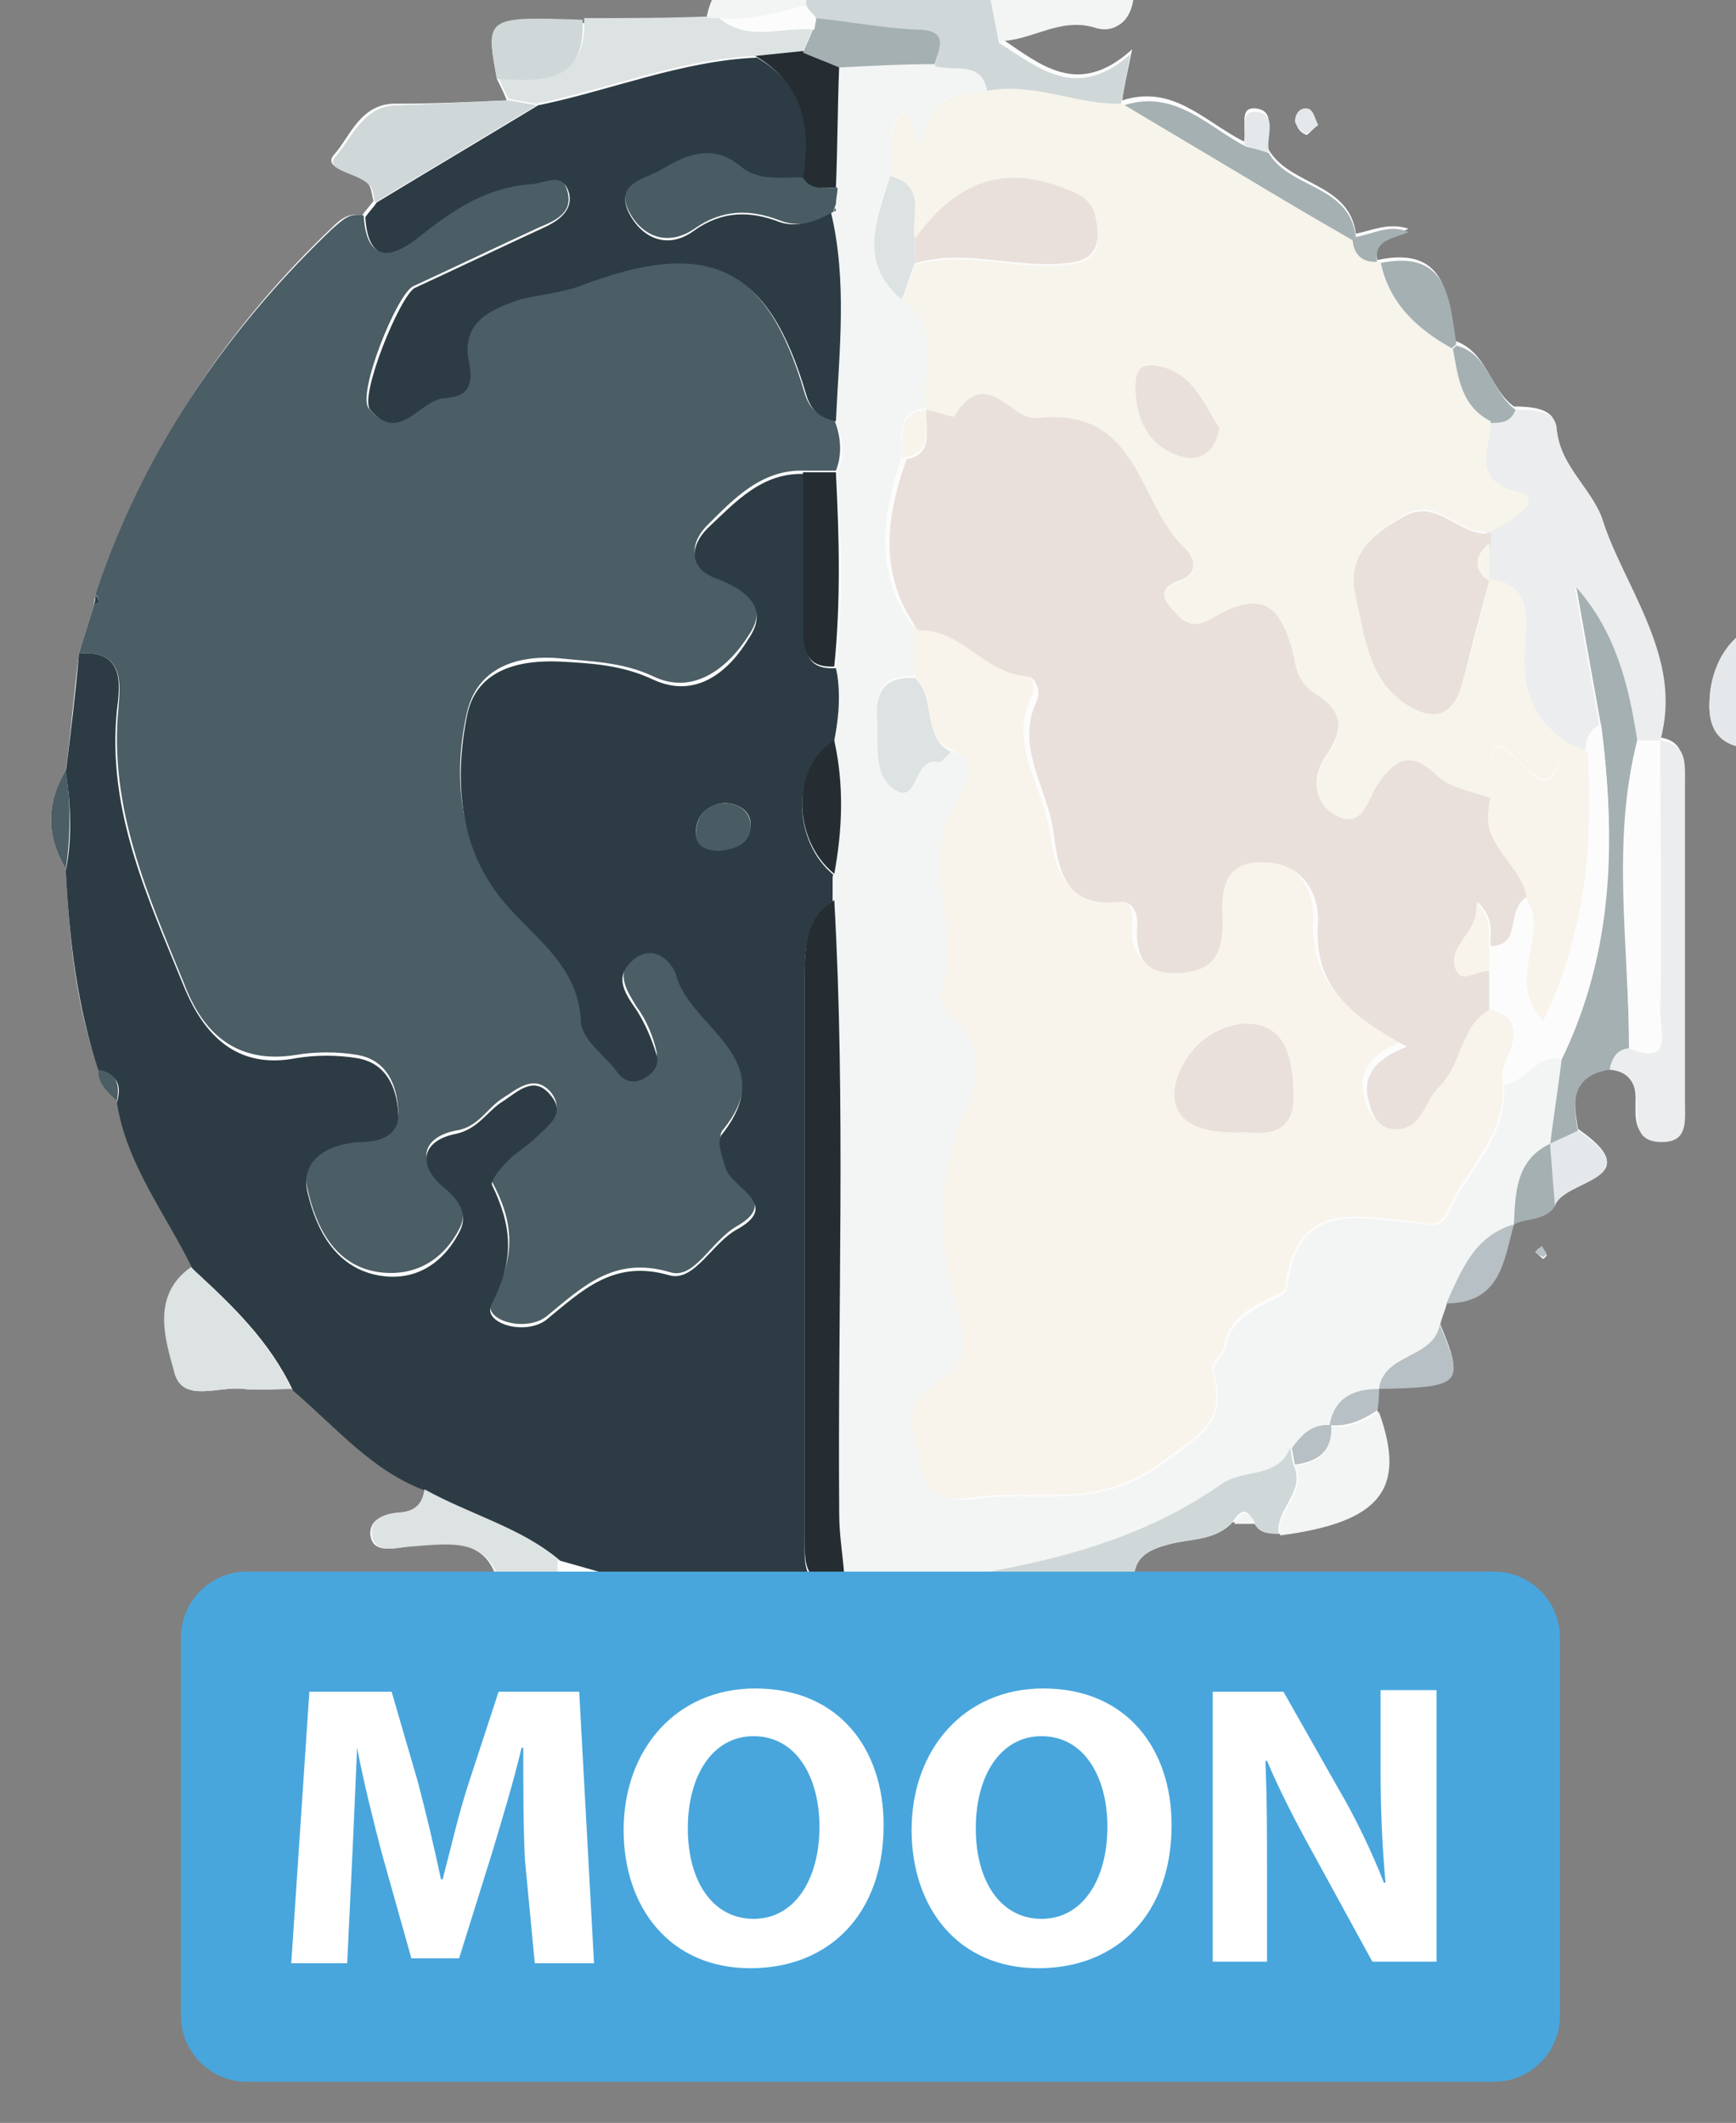 <?xml version="1.0" encoding="utf-8"?>
<!-- Generator: Adobe Illustrator 25.0.0, SVG Export Plug-In . SVG Version: 6.00 Build 0)  -->
<svg version="1.1" id="Layer_1" xmlns="http://www.w3.org/2000/svg" xmlns:xlink="http://www.w3.org/1999/xlink" x="0px" y="0px"
	 width="105.5px" height="129px" viewBox="0 0 105.5 129" style="enable-background:new 0 0 105.5 129;" xml:space="preserve">
<rect x="0" y="0" width="105.5" height="129" fill="#808080" stroke="none"/>
<style type="text/css">
	.st0{fill:#FCFCFC;}
	.st1{fill:#4B5D65;}
	.st2{fill:#2D3C44;}
	.st3{fill:#F2F5F4;}
	.st4{fill:#EBEDEE;}
	.st5{fill:#252D32;}
	.st6{fill:#D0D7D8;}
	.st7{fill:#A5B0B2;}
	.st8{fill:#DDE2E3;}
	.st9{fill:#EEF1F2;}
	.st10{fill:#E5E8EA;}
	.st11{fill:#B7C0C4;}
	.st12{fill:#495C64;}
	.st13{fill:#F8F4EC;}
	.st14{fill:#F7F4EC;}
	.st15{fill:#E9E0DB;}
	.st16{fill:#48A6DD;}
	.st17{fill:#FFFFFF;}
</style>
<g>
	<path class="st0" d="M51.8,108.7c-0.2-1.8,0.3-2.9,2.4-2.8c1,0.1,2.4-0.3,1.8-1.5c-0.8-1.7-1.2-4.3-4.2-3.6
		c-0.7-5.2-2.9-1.2-4.5-0.8c-2,0.7-4.1,0.9-6.2,0.8c-0.7,0-1.6,0-1.8,1c-0.1,0.7,0.3,1.6,0.7,1.5c3.1-0.5,4.5,3.1,7.5,2.7
		c1.4-0.2,2,0.6,2,2"/>
	<path class="st0" d="M51.1-8.5c-0.9,0-1.9,0.3-1.9,1.4c0,1.3,1.1,1.5,2.1,1.6c2.2,0,4.5,0,6.7,0.1c1.1,0,2.7-0.6,3.3,0.9
		c0.6,1.4-0.2,2.6-1.3,3.6c-3.7-0.9-7.4,0.3-11.1,0c-2,0.9-5.3-2.2-6,2.2c-2.5,0-5,0-7.5,0.1C29.5,1,29.5,1,30.2,4.8
		c0.2,0.4,0.4,0.8,0.6,1.3c-2.2,0.1-4.4,0.2-6.6,0.2c-2.3-0.1-2.9,2-3.9,3.1c-0.8,0.9,1.5,1.1,2.1,1.8c0.2,0.3,0.2,0.7,0.3,1
		c-0.2,0.3-0.5,0.6-0.7,0.9c-0.8-0.2-1.3,0.2-1.9,0.8C13.6,20.1,8.8,27.5,5.8,36.1c0,0.2-0.1,0.5-0.1,0.7c-0.3,1-0.6,1.9-0.9,2.9
		c-0.3,2.4-0.5,4.8-0.8,7.1c-1.2,2-1.2,4,0,6C4.2,57,4.6,61.1,6,65c0,0.8,0.6,1.3,1.1,1.9c0.6,3.8,3,6.7,4.6,10.1
		c-2.4,1.8-1.6,4.3-1.1,6.4c0.5,1.9,2.7,0.8,4.2,1c1,0.1,2,0,2.9,0c2.6,2.1,4.8,4.9,8.1,6.1c-0.1,0.8-0.5,1.3-1.4,1.4
		c-0.9,0.1-1.9,0.3-1.9,1.3c0.1,1.2,1.3,0.9,2.1,0.8c2.8-0.3,5.6-0.8,5.8,3.4c0,0.3,0.6,1,0.9,0.9c3.4-0.3,7.1,1.5,10.1-1.3
		c3.2,0.7,6.4,1.9,9.3-0.7c0.2-0.2,0.4-0.5,0.5-0.7c0.2,0.4,0.4,0.8,0.6,1.2c5,2.2,10.5,1.2,15.7,2.2c1.2,0.2,1.5-1.4,1.4-2.6
		c-0.1-1.7,0.7-2.2,2.3-2.6c1.2-0.3,2.7-0.2,3.7-1.3c0.4,0,0.9,0,1.3,0c0.3,0.6,0.9,0.7,1.6,0.7c6.1-0.8,7.7-2.7,5.9-7.5
		c0-0.5,0.1-0.9,0.1-1.4l0,0c5-0.1,5.2-0.3,3.7-3.9c0.1-0.4,0.3-0.8,0.4-1.3c3.2,0,3.5-2.6,4.1-4.8c0,0,0,0,0,0
		c0.9-0.4,1.9-0.2,2.5-1.1c0.4-1.5,5.9-1.5,1.4-4.6c-0.3-1.7-0.5-3.4,1.9-3.8c1.2,0.2,1.6,0.9,1.6,2c0,1.1-0.2,2.4,1.5,2.4
		c1.7,0,1.4-1.4,1.4-2.4c0-6.5,0-13,0-19.5c0-1.1,0.1-2.3-1.5-2.5c1.4-5.1-2.1-9.1-3.5-13.4c-0.5-1.6-2.6-3.2-2.8-5.6
		c-0.1-1-1.5-1.1-2.5-1.1c-1.5-1.1-1.6-3.3-3.6-4c-0.4-2.7-0.5-5.8-4.7-4.9c-0.3-1.5,1.1-1.5,1.9-1.9c-1.2-0.4-2.2,0.1-3.2,0.3
		c-0.4-3.1-4-2.9-5.3-5.1c-0.2-0.9,0.5-2.3-0.7-2.5c-1.2-0.2-0.6,1.2-0.8,2c-2.4-1.2-4.3-3.5-7.4-2.5c0.1-0.8,0.3-1.6,0.6-3.1
		c-3.3,3-5.6,0.9-8-0.7c2-0.1,3.7-1.5,5.9-0.8C68,2.1,68.9,1,68.9-0.5c0-2.1,0-4.2,0-6.3"/>
	<path class="st0" d="M68.9,103c0.1-1.5-0.4-2.3-2.1-2.3c-1.7,0.1-3.4,0.1-5.1,0c-1.6,0-3.5,0.4-3.5,1.9c0,1.9,2.1,0.7,3.3,1.1
		c0.1,3.7,3,1.9,4.7,2.2C68.3,106.2,69.1,105,68.9,103z"/>
	<path class="st0" d="M-6.5,71.5c0.5-1.3,1.2-2.1,2.7-2c1.3,0.1,2.1-0.5,2.1-1.9c0.1-1.6-0.5-2.6-2-3.1c-4-1.3-5.4-0.1-5.4,4.7"/>
	<path class="st0" d="M108.6,37.6c-2.7,0-4.5,2-4.7,4.8c-0.3,3.8,3,2.9,4.6,3.1c2.9,0.3,1.8-2,1.5-3.7"/>
	<path class="st0" d="M33.1,108.2c1.6-0.2,4.1,0.8,3.8-2.4c-0.2-3.1-2.8-2.5-4.7-2.8c-1.8-0.3-2.7,0.4-2.7,2.4"/>
	<path class="st0" d="M-7.9,37.6c-2.3,1.2-0.9,3.4-1.2,5.1c-0.2,1.2-0.2,2.5,1.6,2.7c0.1,0,0.2-0.1,0.3-0.1c2.2-1.5-0.9-4.3,1.3-5.9
		c0.5-0.3-0.3-1-0.9-1.3C-7,37.9-7.4,37.8-7.9,37.6z"/>
	<path class="st0" d="M80.1,7.6c-0.2-0.4-0.3-0.9-0.5-0.9c-0.6-0.2-0.9,0.2-0.8,0.8c0,0.3,0.3,0.6,0.6,0.7
		C79.5,8.2,79.8,7.8,80.1,7.6z"/>
	<path class="st0" d="M93.3,76.1c0.2,0.1,0.3,0.3,0.5,0.4c0,0,0.2-0.2,0.2-0.2c-0.1-0.2-0.2-0.3-0.3-0.5
		C93.5,75.8,93.4,76,93.3,76.1z"/>
	<path class="st1" d="M4.8,39.7c0.3-1,0.6-1.9,0.9-2.9C5.8,36.7,6,36.6,6,36.6c0-0.2-0.1-0.4-0.2-0.5c2.9-8.6,7.8-15.9,14.4-22.2
		c0.6-0.5,1-1,1.9-0.8c0.2,3.2,2,2.3,3.4,1.1c2-1.6,4-2.9,6.6-3.1c0.9-0.1,2-1,2.4,0.6c0.3,1.2-0.7,1.7-1.7,2.1
		c-2.6,1.2-5.1,2.4-7.7,3.6c-1,0.5-3.4,6.5-2.7,7.4c1.7,2.1,2.9-0.6,4.5-0.7c1.4-0.1,1.8-0.7,1.5-2.2c-0.5-2.4,1.3-3.2,3.1-3.8
		c1.2-0.4,2.5-0.4,3.6-0.8c7.8-3,11.5-1.3,13.8,6.6c0.3,1,0.9,1.4,1.8,1.6c0.4,1,0.5,2.1,0.1,3.1c-0.6,0-1.3,0-1.9,0
		c-2.6-0.1-4.3,1.7-5.9,3.3c-1.1,1.1-1.1,2.4,0.4,3c1.9,0.7,3.4,1.8,2.1,3.7c-1.2,1.9-3.3,3.7-5.8,2.5c-1.9-0.9-3.9-0.9-5.7-1.1
		c-2.3-0.2-4.9,0.4-5.6,3.2c-0.9,3.9-0.5,7.9,1.9,11c1.9,2.4,4.8,4,5,7.6c0.1,1,1.4,2,2.1,3c0.4,0.5,0.9,0.9,1.6,0.6
		c0.6-0.3,1-0.9,0.9-1.5c-0.2-0.9-0.6-1.9-1.2-2.7c-0.6-1-1.3-2-0.3-3c1.3-1.2,2.4,0.1,2.7,0.9c0.9,3.2,6.5,5.1,2.8,9.6
		c-0.3,0.4,0,1.4,0.2,2.1c0.4,1.2,3.3,2.2,0.7,3.7c-1.6,0.9-2.6,3.3-4.1,2.8c-3.4-1-5.3,0.9-7.5,2.7c-1.3,1-4,0.2-3.3-1
		c1.5-2.7,1.3-4.8,0-7.2c-0.1-0.3,0.5-1.1,1-1.5c0.5-0.5,1.2-0.9,1.7-1.4c0.6-0.7,1.8-1.3,0.9-2.5c-1-1.2-2.1-0.2-2.9,0.3
		c-1,0.6-1.5,1.8-2.9,2c-2,0.4-2.4,1.8-0.8,3.2c1,0.8,1.6,1.7,1,2.8c-1,1.9-2.7,2.9-4.9,2.6c-2.7-0.4-3.8-2.8-4.3-5
		c-0.5-2,1.2-3,3.2-3.1c1.2,0,2.4-0.4,2.3-1.8c-0.1-1.5-0.7-3-2.5-3.3c-1.2-0.2-2.5-0.2-3.7,0c-3.7,0.6-5.7-1.4-6.8-4.3
		c-2.2-5.4-4.6-10.7-4-16.8C7.3,41.6,7.6,39.5,4.8,39.7z"/>
	<path class="st2" d="M4.8,39.7c2.8-0.2,2.5,1.9,2.3,3.5C6.5,49.3,9,54.6,11.2,60c1.2,2.9,3.2,5,6.8,4.3c1.2-0.2,2.5-0.2,3.7,0
		c1.8,0.3,2.4,1.8,2.5,3.3c0.1,1.4-1.1,1.8-2.3,1.8c-2,0.1-3.7,1.1-3.2,3.1c0.5,2.1,1.6,4.5,4.3,5c2.2,0.4,3.9-0.7,4.9-2.6
		c0.6-1.1,0-2-1-2.8c-1.6-1.4-1.2-2.8,0.8-3.2c1.4-0.3,1.9-1.4,2.9-2c0.9-0.6,1.9-1.6,2.9-0.3c0.9,1.1-0.2,1.8-0.9,2.5
		c-0.5,0.5-1.2,0.9-1.7,1.4c-0.4,0.4-1.1,1.2-1,1.5c1.2,2.5,1.4,4.5,0,7.2c-0.7,1.2,2,2,3.3,1c2.2-1.8,4.1-3.7,7.5-2.7
		c1.5,0.4,2.6-2,4.1-2.8c2.7-1.5-0.3-2.5-0.7-3.7c-0.2-0.7-0.6-1.7-0.2-2.1c3.6-4.6-1.9-6.4-2.8-9.6c-0.2-0.8-1.4-2.1-2.7-0.9
		c-1.1,1-0.4,2,0.3,3c0.5,0.8,0.9,1.7,1.2,2.7c0.2,0.6-0.2,1.2-0.9,1.5c-0.7,0.3-1.2,0-1.6-0.6c-0.8-1-2.1-1.9-2.1-3
		c-0.2-3.6-3.2-5.2-5-7.6c-2.4-3.1-2.7-7.1-1.9-11c0.6-2.8,3.3-3.3,5.6-3.2c1.9,0.1,3.8,0.2,5.7,1.1c2.6,1.2,4.6-0.5,5.8-2.5
		c1.3-1.9-0.2-3-2.1-3.7c-1.5-0.6-1.5-1.9-0.4-3c1.7-1.6,3.3-3.4,5.9-3.3c0,3.1,0,6.3,0,9.4c0,1.4,0.1,2.5,1.9,2.4
		c0.4,1.5,0.2,3-0.1,4.5c-2.6,1.5-2.6,6,0,8.1c0,0.5,0,1,0,1.5c-1.7,1.1-1.8,2.9-1.8,4.6c0,11.4,0,22.8,0,34.2
		c0,1.4-0.2,2.9,1.9,2.9c-2.9,2.6-6.1,1.4-9.3,0.7c-0.7-0.6-1.3-1.4-2.3-0.7c-1.7-0.5-3.4-1-5.1-1.5c-2.4-2.1-5.5-2.8-8.2-4.3
		c-3.3-1.2-5.5-3.9-8.1-6.1c-1.4-3-3.7-5.2-6.1-7.4c-1.6-3.3-4-6.3-4.6-10.1c0.3-1,0.1-1.7-1.1-1.9c-1.3-3.9-1.8-8-2-12.2
		c0.4-2,0.3-4,0-6C4.3,44.5,4.6,42.1,4.8,39.7z M44,48.8c-0.9,0.1-1.6,0.6-1.7,1.6c-0.1,1,0.6,1.2,1.4,1.2c1.1,0,2-0.4,1.9-1.7
		C45.5,49.2,44.8,48.8,44,48.8z"/>
	<path class="st3" d="M50.7,45c0.3-1.5,0.4-3,0.1-4.5c0.5-3.9,0.3-7.9,0.1-11.8c0.5-1,0.3-2.1-0.1-3.1c0.2-4.2,0.7-8.5-0.3-12.7
		c0,0,0.2-0.2,0.2-0.2l-0.1-0.3c0-0.3,0.1-0.7,0.1-1C50.9,9,50.9,6.5,51,4.1c2-0.1,3.9-0.1,5.9-0.2c1.1,0.4,2.9-0.4,3.2,1.6
		c-1.6,0.2-3.2,0.1-3.8,2.2c-0.5,1.8-0.5,0.5-0.8-0.1C55,6.2,54.4,7,54.3,7.7c-0.2,0.9-0.1,2-0.2,2.9c-0.8,2.6-2,5.2,0.7,7.5
		c2.7,1.7,1,4.5,1.5,6.7l0,0c-2,0.2-1.4,1.8-1.5,2.9c-1.2,3.6-1.7,7.1,0.7,10.4c0,1,0,2,0,3c-1.8-0.1-2.3,0.8-2.2,2.4
		c0.1,1.6-0.4,3.4,1.1,4.4c1.4,0.9,1.1-2,2.6-1.7c0.2,0,0.5-0.4,0.8-0.6c2.2,0.8,0.8,2.6,0.4,3.3c-2.4,3.8,0.5,7.9-1,11.7
		c-0.1,0.3,0.5,1.1,0.9,1.5c1.8,1.8,1.5,3.7,0.6,5.7c-1.8,3.9-1.5,8.2-0.4,11.9c0.8,2.6,0.3,3.5-1.5,4.6c-2,1.3-1.1,2.9-0.8,4.6
		c0.3,1.8,1.5,2.4,3.2,2.2c3.8-0.6,7.4,0.8,11.4-2.1c2.4-1.8,4-2.5,3.2-5.5c-0.2-0.7,0.6-1.1,0.7-1.6c0.3-2.4,3.6-2.9,3.7-3.5
		c0.6-5.4,4.2-4.4,7.6-4.1c0.9,0.1,1.8,0.4,2.2-0.5c1.1-2.6,3.7-4.7,3.4-7.9c1.4-0.1,2-2,3.6-1.5c-0.2,1.7-0.5,3.5-0.7,5.2
		c0,0,0,0,0,0c-2.2,1-2.1,3-2.3,4.9c0,0,0,0,0,0c-2.4,0.7-3.2,2.8-4.1,4.8c-0.1,0.4-0.3,0.8-0.4,1.3c-0.4,2.1-3.4,1.7-3.7,3.9
		c0,0,0,0,0,0c-1.5,0.1-2.7,0.5-3,2.2l0,0c-1.1-0.1-1.8,0.6-2.4,1.4c-0.8,1.9-2.9,1.3-4.2,2.2c-6.7,4.7-14.7,5.4-22.4,6.6
		c-0.2-0.4-0.4-0.8-0.6-1.2c-0.1-1.2-0.2-2.4-0.3-3.6c-0.2-12.4,0.4-24.9-0.3-37.3c0-0.5,0-1,0-1.5C51.2,50.4,51.2,47.7,50.7,45z"/>
	<path class="st2" d="M50.5,12.9c1,4.2,0.5,8.4,0.3,12.7c-0.9-0.2-1.5-0.6-1.8-1.6c-2.3-7.9-6-9.6-13.8-6.6
		c-1.1,0.4-2.4,0.5-3.6,0.8c-1.8,0.6-3.6,1.4-3.1,3.8c0.3,1.5-0.1,2.1-1.5,2.2c-1.5,0.1-2.7,2.8-4.5,0.7c-0.7-0.8,1.8-6.9,2.7-7.4
		c2.6-1.2,5.1-2.4,7.7-3.6c0.9-0.4,1.9-1,1.7-2.1c-0.4-1.5-1.5-0.6-2.4-0.6c-2.6,0.2-4.6,1.5-6.6,3.1c-1.5,1.2-3.2,2-3.4-1.1
		c0.2-0.3,0.5-0.6,0.7-0.9c3.3-2,6.5-3.9,9.8-5.9c4.4-0.9,8.7-2.7,13.3-2.9c2.9,1.7,3.5,4.3,2.9,7.4c-1.3-0.2-2.7,0.2-3.9-0.7
		c-1.7-1.4-3.3-0.7-4.8,0.2c-1,0.6-2.8,0.8-2,2.5c0.8,1.6,2.4,2.3,4,1.1c1.7-1.2,3.4-1.2,5.2-0.5C48.6,13.9,49.6,13.3,50.5,12.9
		L50.5,12.9z"/>
	<path class="st3" d="M49.6,108c0.1-1.4-0.6-2.2-2-2c-3,0.4-4.5-3.2-7.5-2.7c-0.4,0.1-0.9-0.8-0.7-1.5c0.2-0.9,1-1,1.8-1
		c2.1,0.1,4.2-0.1,6.2-0.8c1.3,1.4,3,0.5,4.5,0.8c3-0.7,3.4,1.9,4.2,3.6c0.6,1.3-0.7,1.6-1.8,1.5c-2.1-0.1-2.6,1-2.4,2.8"/>
	<path class="st3" d="M68.9-6.8c0,2.1,0,4.2,0,6.3c0,1.5-1,2.6-2.3,2.2c-2.2-0.7-3.9,0.8-5.9,0.8c-0.2-1.2-0.5-2.5-0.7-3.7
		c1.1-1,1.8-2.2,1.3-3.6c-0.6-1.5-2.2-0.8-3.3-0.9c-2.2-0.1-4.4,0-6.7-0.1c-1,0-2.1-0.2-2.1-1.6c0-1.1,1-1.4,1.9-1.4"/>
	<path class="st4" d="M92.1,24.9c1,0,2.4,0,2.5,1.1c0.2,2.4,2.3,4,2.8,5.6c1.4,4.4,4.9,8.3,3.5,13.4c0,0,0,0,0,0c-0.5,0-1,0-1.5,0
		c-0.5-3.3-1.3-6.6-3.7-9.3c0.5,2.8,1,5.6,1.5,8.4c-0.7,0.3-0.8,0.9-0.9,1.6c-0.5-0.2-1-0.5-1.5-0.7c-2.1-1.4-2.4-3.5-2.3-5.8
		c0.1-1.7,0.3-3.6-2.2-3.9l0,0c0-0.8,0-1.5,0-2.3c0-0.2,0-0.5,0-0.7c2.5-1.3,2.8-2.1,1.7-2.4c-3-0.7-1.6-2.7-1.7-4.3
		C91.1,25.7,91.8,25.7,92.1,24.9z"/>
	<path class="st5" d="M50.7,54.7c0.7,12.4,0.2,24.8,0.3,37.3c0,1.2,0.2,2.4,0.3,3.6c-0.2,0.2-0.4,0.5-0.5,0.7
		c-2-0.1-1.9-1.5-1.9-2.9c0-11.4,0-22.8,0-34.2C48.9,57.5,49,55.7,50.7,54.7z"/>
	<path class="st6" d="M51.8,96.8c7.8-1.2,15.7-1.9,22.4-6.6c1.4-1,3.4-0.3,4.2-2.2c0.1,0.3,0.1,0.7,0.2,1c0.8,1.6-1.1,2.7-0.9,4.2
		c-0.6,0-1.2,0-1.5-0.7c-0.4-0.9-0.8-0.8-1.3,0c-1,1.1-2.5,1-3.7,1.3c-1.6,0.4-2.4,0.9-2.3,2.6c0.1,1.1-0.2,2.8-1.4,2.6
		C62.3,98,56.8,99,51.8,96.8z"/>
	<path class="st6" d="M60-1.1c0.2,1.2,0.5,2.5,0.7,3.7c2.4,1.5,4.7,3.6,8,0.7c-0.3,1.5-0.4,2.3-0.6,3.1c0,0,0,0,0,0
		c-2.7,0.1-5.4-1.3-8.1-0.8c-0.3-2-2-1.2-3.2-1.6c0.3-1.1,0.8-2.1-1.1-2.1c-2.1,0-4.1-0.4-6.2-0.7c-0.2-0.3-0.5-0.5-0.7-0.8
		c0-0.5,0-1,0-1.4C52.6-0.8,56.3-2,60-1.1z"/>
	<path class="st7" d="M97.3,44.1c-0.5-2.8-1-5.6-1.5-8.4c2.4,2.7,3.2,6,3.7,9.3C98,51.2,99,57.4,99,63.7c-0.8,0.1-1,0.6-1.2,1.3
		c-2.4,0.4-2.2,2.1-1.9,3.8c-0.6,0.3-1.1,0.5-1.7,0.8c0.2-1.7,0.5-3.5,0.7-5.2C98.1,57.8,98.2,51,97.3,44.1z"/>
	<path class="st8" d="M25.8,90.5c2.7,1.5,5.8,2.3,8.2,4.3c-0.2,1.9,0.9,2.7,2.5,2.9c1.1,0.2,2.6,0.5,2.7-1.4
		c1.1-0.7,1.7,0.1,2.3,0.7c-3.1,2.8-6.7,1-10.1,1.3c-0.3,0-0.9-0.6-0.9-0.9c-0.2-4.2-3-3.6-5.8-3.4c-0.8,0.1-2,0.4-2.1-0.8
		c-0.1-1,1-1.3,1.9-1.3C25.3,91.8,25.7,91.3,25.8,90.5z"/>
	<path class="st9" d="M-9.1,69.2c0-4.8,1.4-6,5.4-4.7c1.5,0.5,2.1,1.5,2,3.1c-0.1,1.5-0.8,2-2.1,1.9c-1.5-0.1-2.2,0.6-2.7,2"/>
	<path class="st10" d="M110,41.8c0.3,1.6,1.4,3.9-1.5,3.7c-1.6-0.1-4.9,0.7-4.6-3.1c0.2-2.8,2-4.8,4.7-4.8"/>
	<path class="st4" d="M97.8,65c0.2-0.6,0.4-1.2,1.2-1.3c2.6,1.1,1.9-1.1,1.9-2.1c0.1-5.5,0-11.1,0-16.6c0,0,0,0,0,0
		c1.6,0.2,1.5,1.3,1.5,2.5c0,6.5,0,13,0,19.5c0,1.1,0.2,2.4-1.4,2.4c-1.7,0-1.5-1.3-1.5-2.4C99.4,65.8,99,65.1,97.8,65z"/>
	<path class="st8" d="M45.9,3.4c-4.6,0.2-8.9,2-13.3,2.9c-0.6-0.1-1.2-0.2-1.7-0.3c-0.2-0.4-0.4-0.8-0.6-1.3c2.6,0,5.4,0.3,5.2-3.6
		c2.5,0,5,0,7.5-0.1c0,0,0.3,0,0.3,0s0.3,0,0.3,0c1.8,1.5,3.9,0.5,5.8,0.7c-0.2,0.5-0.4,0.9-0.6,1.4C47.9,3.3,46.9,3.3,45.9,3.4z"/>
	<path class="st6" d="M30.9,6.1c0.6,0.1,1.2,0.2,1.7,0.3c-3.3,2-6.5,3.9-9.8,5.9c-0.1-0.3-0.1-0.8-0.3-1c-0.6-0.8-2.9-0.9-2.1-1.8
		c1-1.1,1.7-3.2,3.9-3.1C26.5,6.3,28.7,6.2,30.9,6.1z"/>
	<path class="st8" d="M11.6,77c2.3,2.2,4.7,4.4,6.1,7.4c-1,0-2,0.1-2.9,0c-1.5-0.2-3.7,0.9-4.2-1C10,81.3,9.2,78.7,11.6,77z"/>
	<path class="st10" d="M29.5,105.4c0.1-2,0.9-2.7,2.7-2.4c1.9,0.3,4.5-0.3,4.7,2.8c0.2,3.2-2.2,2.2-3.8,2.4"/>
	<path class="st3" d="M77.8,93.3c-0.3-1.5,1.7-2.6,0.9-4.2c1.4-0.2,2.3-0.9,2.2-2.4c0,0,0,0,0,0c1.1,0.1,2-0.3,2.9-0.9
		C85.5,90.5,83.9,92.5,77.8,93.3z"/>
	<path class="st7" d="M77.1,9.3c1.3,2.2,4.9,1.9,5.3,5.1l-0.2,0.3c-4.6-2.8-9.3-5.6-13.9-8.3c0,0,0,0,0,0c3.1-1,5.1,1.3,7.4,2.5
		C76.1,9,76.6,9.1,77.1,9.3z"/>
	<path class="st3" d="M61.5,103.7c-1.1-0.3-3.2,0.8-3.3-1.1c0-1.6,1.9-2,3.5-1.9c1.7,0.1,3.4,0.1,5.1,0c1.6-0.1,2.2,0.8,2.1,2.3
		C66.4,102.7,64,103.4,61.5,103.7z"/>
	<path class="st8" d="M-7.9,37.6c0.5,0.2,0.9,0.3,1.2,0.5c0.6,0.3,1.3,1,0.9,1.3c-2.3,1.6,0.9,4.4-1.3,5.9c-0.1,0.1-0.2,0.1-0.3,0.1
		c-1.7-0.2-1.8-1.6-1.6-2.7C-8.8,41-10.1,38.8-7.9,37.6z"/>
	<path class="st8" d="M61.5,103.7c2.5-0.4,4.9-1.1,7.4-0.7c0.2,2-0.7,3.2-2.7,2.9C64.5,105.6,61.7,107.4,61.5,103.7z"/>
	<path class="st6" d="M35.4,1.2c0.2,4-2.6,3.7-5.2,3.6C29.5,1,29.5,1,35.4,1.2z"/>
	<path class="st7" d="M83.8,16c4.2-0.9,4.3,2.2,4.7,4.9c-0.1,0.1-0.2,0.2-0.3,0.3C86,20.1,84.4,18.5,83.8,16L83.8,16z"/>
	<path class="st3" d="M43.6,1.1l-0.3,0c0,0-0.3,0-0.3,0c0.7-4.4,4-1.4,6-2.2c0,0.5,0,1,0,1.4C47.2,0.8,45.4,1.3,43.6,1.1z"/>
	<path class="st10" d="M94.2,69.5c0.6-0.3,1.1-0.5,1.7-0.8c4.5,3-1,3-1.4,4.6C94.4,72,94.3,70.8,94.2,69.5
		C94.2,69.5,94.2,69.5,94.2,69.5z"/>
	<path class="st7" d="M92.1,24.9c-0.3,0.8-0.9,0.8-1.6,0.8c-1.8-0.9-2-2.7-2.3-4.4c0.1-0.1,0.2-0.2,0.3-0.3
		C90.5,21.5,90.6,23.8,92.1,24.9z"/>
	<path class="st11" d="M83.8,84.4c0.3-2.2,3.3-1.8,3.7-3.9C89,84.1,88.9,84.3,83.8,84.4z"/>
	<path class="st11" d="M87.9,79.2c0.9-2,1.7-4.1,4.1-4.8C91.4,76.6,91.2,79.2,87.9,79.2z"/>
	<path class="st10" d="M51.8,100.7c-1.5-0.3-3.2,0.6-4.5-0.8C49,99.6,51.2,95.6,51.8,100.7z"/>
	<path class="st7" d="M94.2,69.5c0.1,1.3,0.2,2.5,0.3,3.8c-0.6,0.9-1.7,0.7-2.5,1.1C92.1,72.5,92.1,70.5,94.2,69.5z"/>
	<path class="st1" d="M4,46.8c0.3,2,0.3,4,0,6C2.8,50.8,2.8,48.8,4,46.8z"/>
	<path class="st7" d="M82.4,14.4c1.1-0.2,2.1-0.8,3.2-0.3c-0.8,0.4-2.2,0.4-1.9,1.9c0,0,0,0,0,0c-0.9,0.1-1.5-0.3-1.7-1.3L82.4,14.4
		z"/>
	<path class="st11" d="M83.7,85.7c-0.9,0.6-1.8,1-2.9,0.9c0.3-1.7,1.5-2.2,3-2.2C83.8,84.8,83.8,85.3,83.7,85.7z"/>
	<path class="st10" d="M77.1,9.3c-0.5-0.2-1-0.3-1.5-0.5c0.2-0.7-0.4-2.1,0.8-2C77.7,7,76.9,8.4,77.1,9.3z"/>
	<path class="st10" d="M80.1,7.6c-0.3,0.2-0.6,0.6-0.8,0.5c-0.2-0.1-0.5-0.4-0.6-0.7c0-0.5,0.3-0.9,0.8-0.8
		C79.8,6.7,79.9,7.2,80.1,7.6z"/>
	<path class="st1" d="M6,65c1.1,0.2,1.3,0.9,1.1,1.9C6.5,66.3,5.9,65.8,6,65z"/>
	<path class="st11" d="M93.3,76.1c0.1-0.1,0.2-0.2,0.4-0.4c0.1,0.2,0.2,0.3,0.3,0.5c0,0-0.2,0.2-0.2,0.2
		C93.6,76.3,93.4,76.2,93.3,76.1z"/>
	<path class="st3" d="M75,92.6c0.4-0.8,0.9-0.9,1.3,0C75.8,92.6,75.4,92.6,75,92.6z"/>
	<path class="st2" d="M5.8,36.1C5.9,36.3,6,36.4,6,36.6c0,0-0.2,0.1-0.3,0.2C5.8,36.5,5.8,36.3,5.8,36.1z"/>
	<path class="st5" d="M50.8,28.7c0.2,3.9,0.3,7.9-0.1,11.8c-1.7,0.1-1.9-1-1.9-2.4c0-3.1,0-6.3,0-9.4C49.5,28.7,50.2,28.7,50.8,28.7
		z"/>
	<path class="st5" d="M50.7,45c0.6,2.7,0.5,5.4,0,8.1C48.1,51,48.1,46.5,50.7,45z"/>
	<path class="st0" d="M39.1,96.3c-0.1,1.9-1.5,1.6-2.7,1.4c-1.6-0.2-2.7-1.1-2.5-2.9C35.7,95.3,37.4,95.8,39.1,96.3z"/>
	<path class="st12" d="M44,48.8c0.8,0,1.5,0.4,1.6,1.2c0.1,1.2-0.8,1.6-1.9,1.7c-0.8,0-1.5-0.3-1.4-1.2C42.4,49.4,43,48.9,44,48.8z"
		/>
	<path class="st13" d="M91.3,65.8c0.3,3.2-2.3,5.3-3.4,7.9c-0.4,1-1.3,0.6-2.2,0.5c-3.4-0.3-7-1.3-7.6,4.1c-0.1,0.5-3.4,1-3.7,3.5
		c-0.1,0.5-0.9,0.9-0.7,1.6c0.8,3-0.7,3.7-3.2,5.5c-3.9,2.9-7.6,1.5-11.4,2.1c-1.7,0.3-2.9-0.3-3.2-2.2c-0.3-1.6-1.2-3.3,0.8-4.6
		c1.7-1.1,2.3-1.9,1.5-4.6c-1.1-3.6-1.4-8,0.4-11.9c0.9-2,1.2-4-0.6-5.7c-0.4-0.4-1-1.2-0.9-1.5c1.6-3.8-1.4-7.9,1-11.7
		c0.4-0.7,1.8-2.5-0.4-3.3c-1.9-0.9-1-3.3-2.2-4.5c0-1,0-2,0-3c2.6-0.1,4.1,2.6,6.6,2.8c0.5,0,0.9,0.9,0.6,1.5
		c-1.4,2.8,0.5,5.2,1,7.8c0.4,2.2,0.6,4.8,4,4.4c0.9-0.1,1.2,0.9,1.1,1.6c-0.2,2.1,0.9,2.8,2.9,2.7c2-0.2,2.4-1.4,2.3-3.1
		c0-1.8,0-3.7,2.5-3.6c2.3,0.1,3.4,2,3.3,3.7c-0.2,3.9,2.1,5.7,5.4,7.5c-1.8,0.7-2.7,1.7-2.3,3.4c0.2,0.8,0.6,1.5,1.4,1.6
		c1.8,0.2,1.9-1.6,2.8-2.5c1.4-1.3,1.3-3.8,3.2-4.8C93.6,62.3,91,64.3,91.3,65.8z M75.6,68.8c1.7,0.2,3.1-0.1,3-2.7
		c-0.1-2.1-0.6-3.9-2.9-3.9c-2.3,0-4,2-4.3,3.9C71.1,68.4,73.4,68.8,75.6,68.8z"/>
	<path class="st14" d="M82.2,14.6c0.1,1,0.7,1.4,1.7,1.3c0.5,2.5,2.2,4.1,4.4,5.3c0.3,1.7,0.5,3.5,2.3,4.4c0,1.6-1.3,3.6,1.7,4.3
		c1.1,0.3,0.8,1.1-1.7,2.4c-1.9,0.3-3.2-2.2-5.3-1c-1.9,1.1-3.5,2.4-2.9,4.9c0.6,2.5,0.8,5.4,3.6,6.8c1.6,0.8,2.3-0.1,2.8-1.4
		c0.7-2.1,1.2-4.2,1.7-6.4c2.5,0.2,2.3,2.2,2.2,3.9c-0.2,2.3,0.2,4.4,2.3,5.8c-0.7,5.2-2.7,0.5-4,0.4c-0.7,1.1-0.3,2.3-0.4,3.3
		c-1.1-0.5-2.5-0.7-3.3-1.4c-1.7-1.5-2.6-1-3.6,0.6c-0.6,0.9-0.9,2.8-2.6,1.8c-1.4-0.8-1.2-2.6-0.5-3.6c1.1-1.6,1-2.7-0.6-3.7
		c-0.9-0.6-1.1-1.4-1.4-2.4c-0.8-3.4-2.1-4-5-2.2c-1,0.6-1.6,0.3-2.2-0.4c-0.7-0.7-1.1-1.5,0.2-1.9c1.3-0.5,1-1.4,0.4-2
		c-2.8-2.7-2.7-8.7-9-7.9c-1.4,0.2-3-3.3-5-0.1c-0.1,0.2-1.1-0.2-1.7-0.4c-0.5-2.2,1.2-5-1.5-6.7c0.3-0.7,0.5-1.5,0.8-2.2
		c3-0.9,6.1,0.3,9.1,0c1.1-0.1,2-0.3,2-1.6c0.1-1.2-0.2-2.2-1.4-2.7c-4-1.8-7.1-0.9-9.7,2.8c-0.3-1.4,0.8-3.2-1.5-3.8
		c0-1,0-2,0.2-2.9C54.4,7,55,6.2,55.5,7.6c0.3,0.6,0.3,1.9,0.8,0.1c0.6-2,2.2-2,3.8-2.2c2.8-0.5,5.4,0.9,8.1,0.8
		C72.9,9.1,77.5,11.9,82.2,14.6z M74.1,26c-1-1.5-1.6-3.5-3.9-3.7C69,22.1,69,23,69,23.7c0.1,2,1,3.6,3,4.1C73,28,73.8,27.3,74.1,26
		z"/>
	<path class="st15" d="M56.3,24.9c0.6,0.1,1.6,0.5,1.7,0.4c1.9-3.2,3.5,0.3,5,0.1c6.3-0.7,6.1,5.2,9,7.9c0.6,0.6,0.9,1.6-0.4,2
		c-1.3,0.5-0.9,1.2-0.2,1.9c0.6,0.7,1.2,1,2.2,0.4c2.9-1.7,4.2-1.1,5,2.2c0.2,1,0.4,1.8,1.4,2.4c1.6,1,1.7,2.1,0.6,3.7
		c-0.8,1.1-0.9,2.8,0.5,3.6c1.7,1,2-0.9,2.6-1.8c1.1-1.6,2-2.1,3.6-0.6c0.8,0.8,2.2,1,3.3,1.4c-0.8,2.6,2.1,3.8,2.2,6
		c-1.2,0.6-0.2,2.9-2.2,3c-0.1-0.8,0.3-1.6-0.8-2.7c0.4,1.9-1.9,2.5-1.2,4.2c0.3,0.7,1.3-0.1,2,0c0,0.8,0,1.5,0,2.3
		c-1.9,1-1.7,3.4-3.2,4.8c-0.9,0.9-1,2.7-2.8,2.5c-0.8-0.1-1.2-0.8-1.4-1.6c-0.5-1.7,0.5-2.7,2.3-3.4c-3.3-1.8-5.7-3.6-5.4-7.5
		c0.1-1.7-0.9-3.7-3.3-3.7c-2.5-0.1-2.6,1.8-2.5,3.6c0,1.7-0.4,2.9-2.3,3.1c-2,0.2-3-0.5-2.9-2.7c0.1-0.8-0.2-1.7-1.1-1.6
		c-3.5,0.4-3.7-2.3-4-4.4c-0.4-2.6-2.3-5-1-7.8c0.3-0.6-0.1-1.5-0.6-1.5c-2.6-0.2-4-2.9-6.6-2.8c-2.4-3.3-2-6.8-0.7-10.4
		C56.8,27.6,56.2,26.1,56.3,24.9L56.3,24.9z"/>
	<path class="st0" d="M90.5,57.6c2,0,1-2.3,2.2-3c1.4,2.2-1.4,4.9,1,7.3c2.6-5.4,3.1-10.8,2.7-16.3c0-0.7,0.2-1.3,0.9-1.6
		c0.9,6.9,0.7,13.7-2.4,20.2c-1.6-0.5-2.3,1.4-3.6,1.5c-0.3-1.5,2.3-3.4-0.8-4.4c0-0.8,0-1.5,0-2.3C90.5,58.6,90.5,58.1,90.5,57.6z"
		/>
	<path class="st12" d="M50.6,12.9c-1,0.5-1.9,1-3.2,0.5c-1.8-0.7-3.5-0.7-5.2,0.5c-1.6,1.1-3.2,0.5-4-1.1c-0.8-1.7,1-1.9,2-2.5
		c1.5-0.9,3.1-1.6,4.8-0.2c1.2,1,2.6,0.6,3.9,0.7c0.5,0.8,1.3,0.6,2,0.6c0,0.3-0.1,0.7-0.1,1C50.7,12.6,50.7,12.8,50.6,12.9z"/>
	<path class="st8" d="M55.6,41.2c1.3,1.2,0.4,3.6,2.2,4.5c-0.3,0.2-0.6,0.7-0.8,0.6c-1.5-0.3-1.2,2.6-2.6,1.7
		c-1.4-0.9-1-2.8-1.1-4.4C53.2,42,53.8,41.1,55.6,41.2z"/>
	<path class="st5" d="M50.8,11.4c-0.7,0-1.5,0.2-2-0.6c0.5-3.1,0-5.7-2.9-7.4c1-0.1,1.9-0.2,2.9-0.3c0.7,0.3,1.5,0.6,2.2,0.9
		C50.9,6.5,50.9,9,50.8,11.4z"/>
	<path class="st7" d="M51,4.1c-0.7-0.3-1.5-0.6-2.2-0.9c0.2-0.5,0.4-0.9,0.6-1.4c0.1-0.2,0.1-0.4,0.1-0.7c2.1,0.2,4.1,0.6,6.2,0.7
		c2,0,1.4,1.1,1.1,2.1C54.9,3.9,53,4,51,4.1z"/>
	<path class="st8" d="M55.6,16c-0.3,0.7-0.5,1.5-0.8,2.2c-2.7-2.3-1.5-4.9-0.7-7.5c2.3,0.6,1.2,2.5,1.5,3.8
		C55.6,15,55.6,15.5,55.6,16z"/>
	<path class="st14" d="M56.3,24.9c-0.2,1.2,0.5,2.7-1.5,2.9C55,26.7,54.3,25.1,56.3,24.9z"/>
	<path class="st11" d="M80.9,86.6c0.1,1.6-0.8,2.2-2.2,2.4c-0.1-0.3-0.1-0.7-0.2-1C79.1,87.2,79.7,86.5,80.9,86.6z"/>
	<path class="st5" d="M50.6,12.9c0.1-0.1,0.2-0.2,0.1-0.4c0,0,0.1,0.3,0.1,0.3S50.5,12.9,50.6,12.9C50.5,12.9,50.6,12.9,50.6,12.9z"
		/>
	<path class="st15" d="M90.5,35.3c-0.6,2.1-1.1,4.3-1.7,6.4c-0.4,1.3-1.2,2.2-2.8,1.4c-2.8-1.4-3-4.2-3.6-6.8
		c-0.6-2.5,0.9-3.8,2.9-4.9c2.1-1.2,3.4,1.3,5.3,1c0,0.2,0,0.5,0,0.7C89.6,33.8,89.5,34.6,90.5,35.3L90.5,35.3z"/>
	<path class="st13" d="M96.5,45.7c0.3,5.5-0.1,10.9-2.7,16.3c-2.4-2.4,0.4-5.2-1-7.3c-0.2-2.2-3.1-3.4-2.2-6
		c0.1-1.1-0.3-2.2,0.4-3.3c1.3,0,3.3,4.8,4-0.4C95.5,45.2,96,45.5,96.5,45.7z"/>
	<path class="st0" d="M100.9,45c0,5.5,0,11.1,0,16.6c0,1.1,0.8,3.2-1.9,2.1c0-6.2-1.1-12.5,0.5-18.7C100,45,100.4,45,100.9,45z"/>
	<path class="st14" d="M90.5,35.3c-1-0.8-0.9-1.5,0-2.3C90.5,33.8,90.5,34.6,90.5,35.3z"/>
	<path class="st0" d="M49.6,1.1c0,0.2-0.1,0.5-0.1,0.7c-2-0.2-4,0.8-5.8-0.7c1.8,0.2,3.5-0.3,5.3-0.8C49.1,0.6,49.4,0.8,49.6,1.1z"
		/>
	<path class="st15" d="M75.6,68.8c-2.3,0.1-4.5-0.4-4.2-2.7c0.3-1.9,2-3.8,4.3-3.9c2.3,0,2.8,1.8,2.9,3.9
		C78.8,68.7,77.4,69,75.6,68.8z"/>
	<path class="st15" d="M55.6,16c0-0.5,0-1,0-1.5c2.7-3.7,5.7-4.6,9.7-2.8c1.2,0.5,1.4,1.5,1.4,2.7c-0.1,1.3-1,1.5-2,1.6
		C61.6,16.3,58.6,15.1,55.6,16z"/>
	<path class="st15" d="M74.1,26c-0.2,1.3-1,2-2.1,1.8c-2-0.5-2.9-2-3-4.1c0-0.7,0-1.6,1.1-1.5C72.5,22.5,73.1,24.5,74.1,26z"/>
	<path class="st13" d="M90.5,57.6c0,0.5,0,1,0,1.4c-0.7-0.1-1.6,0.8-2,0c-0.7-1.6,1.5-2.3,1.2-4.2C90.8,56,90.4,56.9,90.5,57.6z"/>
</g>
<g>
	<path class="st16" d="M90.8,126.5H15c-2.2,0-4-1.8-4-4v-23c0-2.2,1.8-4,4-4h75.8c2.2,0,4,1.8,4,4v23
		C94.8,124.7,93,126.5,90.8,126.5z"/>
	<g>
		<path class="st17" d="M31.9,113c-0.1-2-0.1-4.4-0.1-6.8h-0.1c-0.5,2.1-1.2,4.4-1.8,6.4l-2,6.4H25l-1.8-6.4
			c-0.5-1.9-1.1-4.3-1.5-6.4l0,0c-0.1,2.2-0.2,4.8-0.3,6.8l-0.3,6.3h-3.4l1.1-16.5h5l1.6,5.5c0.5,1.9,1,4,1.4,5.9h0.1
			c0.5-1.9,1-4.1,1.6-5.9l1.8-5.5h4.9l0.9,16.5h-3.6L31.9,113z"/>
		<path class="st17" d="M53.7,110.9c0,5.4-3.3,8.7-8.1,8.7c-4.9,0-7.7-3.7-7.7-8.4c0-4.9,3.2-8.6,8-8.6
			C51,102.6,53.7,106.3,53.7,110.9z M41.8,111.1c0,3.2,1.5,5.5,4,5.5s4-2.4,4-5.6c0-3-1.4-5.5-4-5.5
			C43.3,105.5,41.8,107.9,41.8,111.1z"/>
		<path class="st17" d="M71.2,110.9c0,5.4-3.3,8.7-8.1,8.7c-4.9,0-7.7-3.7-7.7-8.4c0-4.9,3.2-8.6,8-8.6
			C68.5,102.6,71.2,106.3,71.2,110.9z M59.3,111.1c0,3.2,1.5,5.5,4,5.5c2.5,0,4-2.4,4-5.6c0-3-1.4-5.5-4-5.5
			C60.8,105.5,59.3,107.9,59.3,111.1z"/>
		<path class="st17" d="M73.7,119.3v-16.5H78l3.4,6c1,1.7,2,3.8,2.7,5.6h0.1c-0.2-2.2-0.3-4.4-0.3-6.9v-4.8h3.4v16.5h-3.9l-3.5-6.4
			c-1-1.8-2.1-3.9-2.9-5.8h-0.1c0.1,2.2,0.1,4.5,0.1,7.2v5h-3.3V119.3z"/>
	</g>
</g>
</svg>
